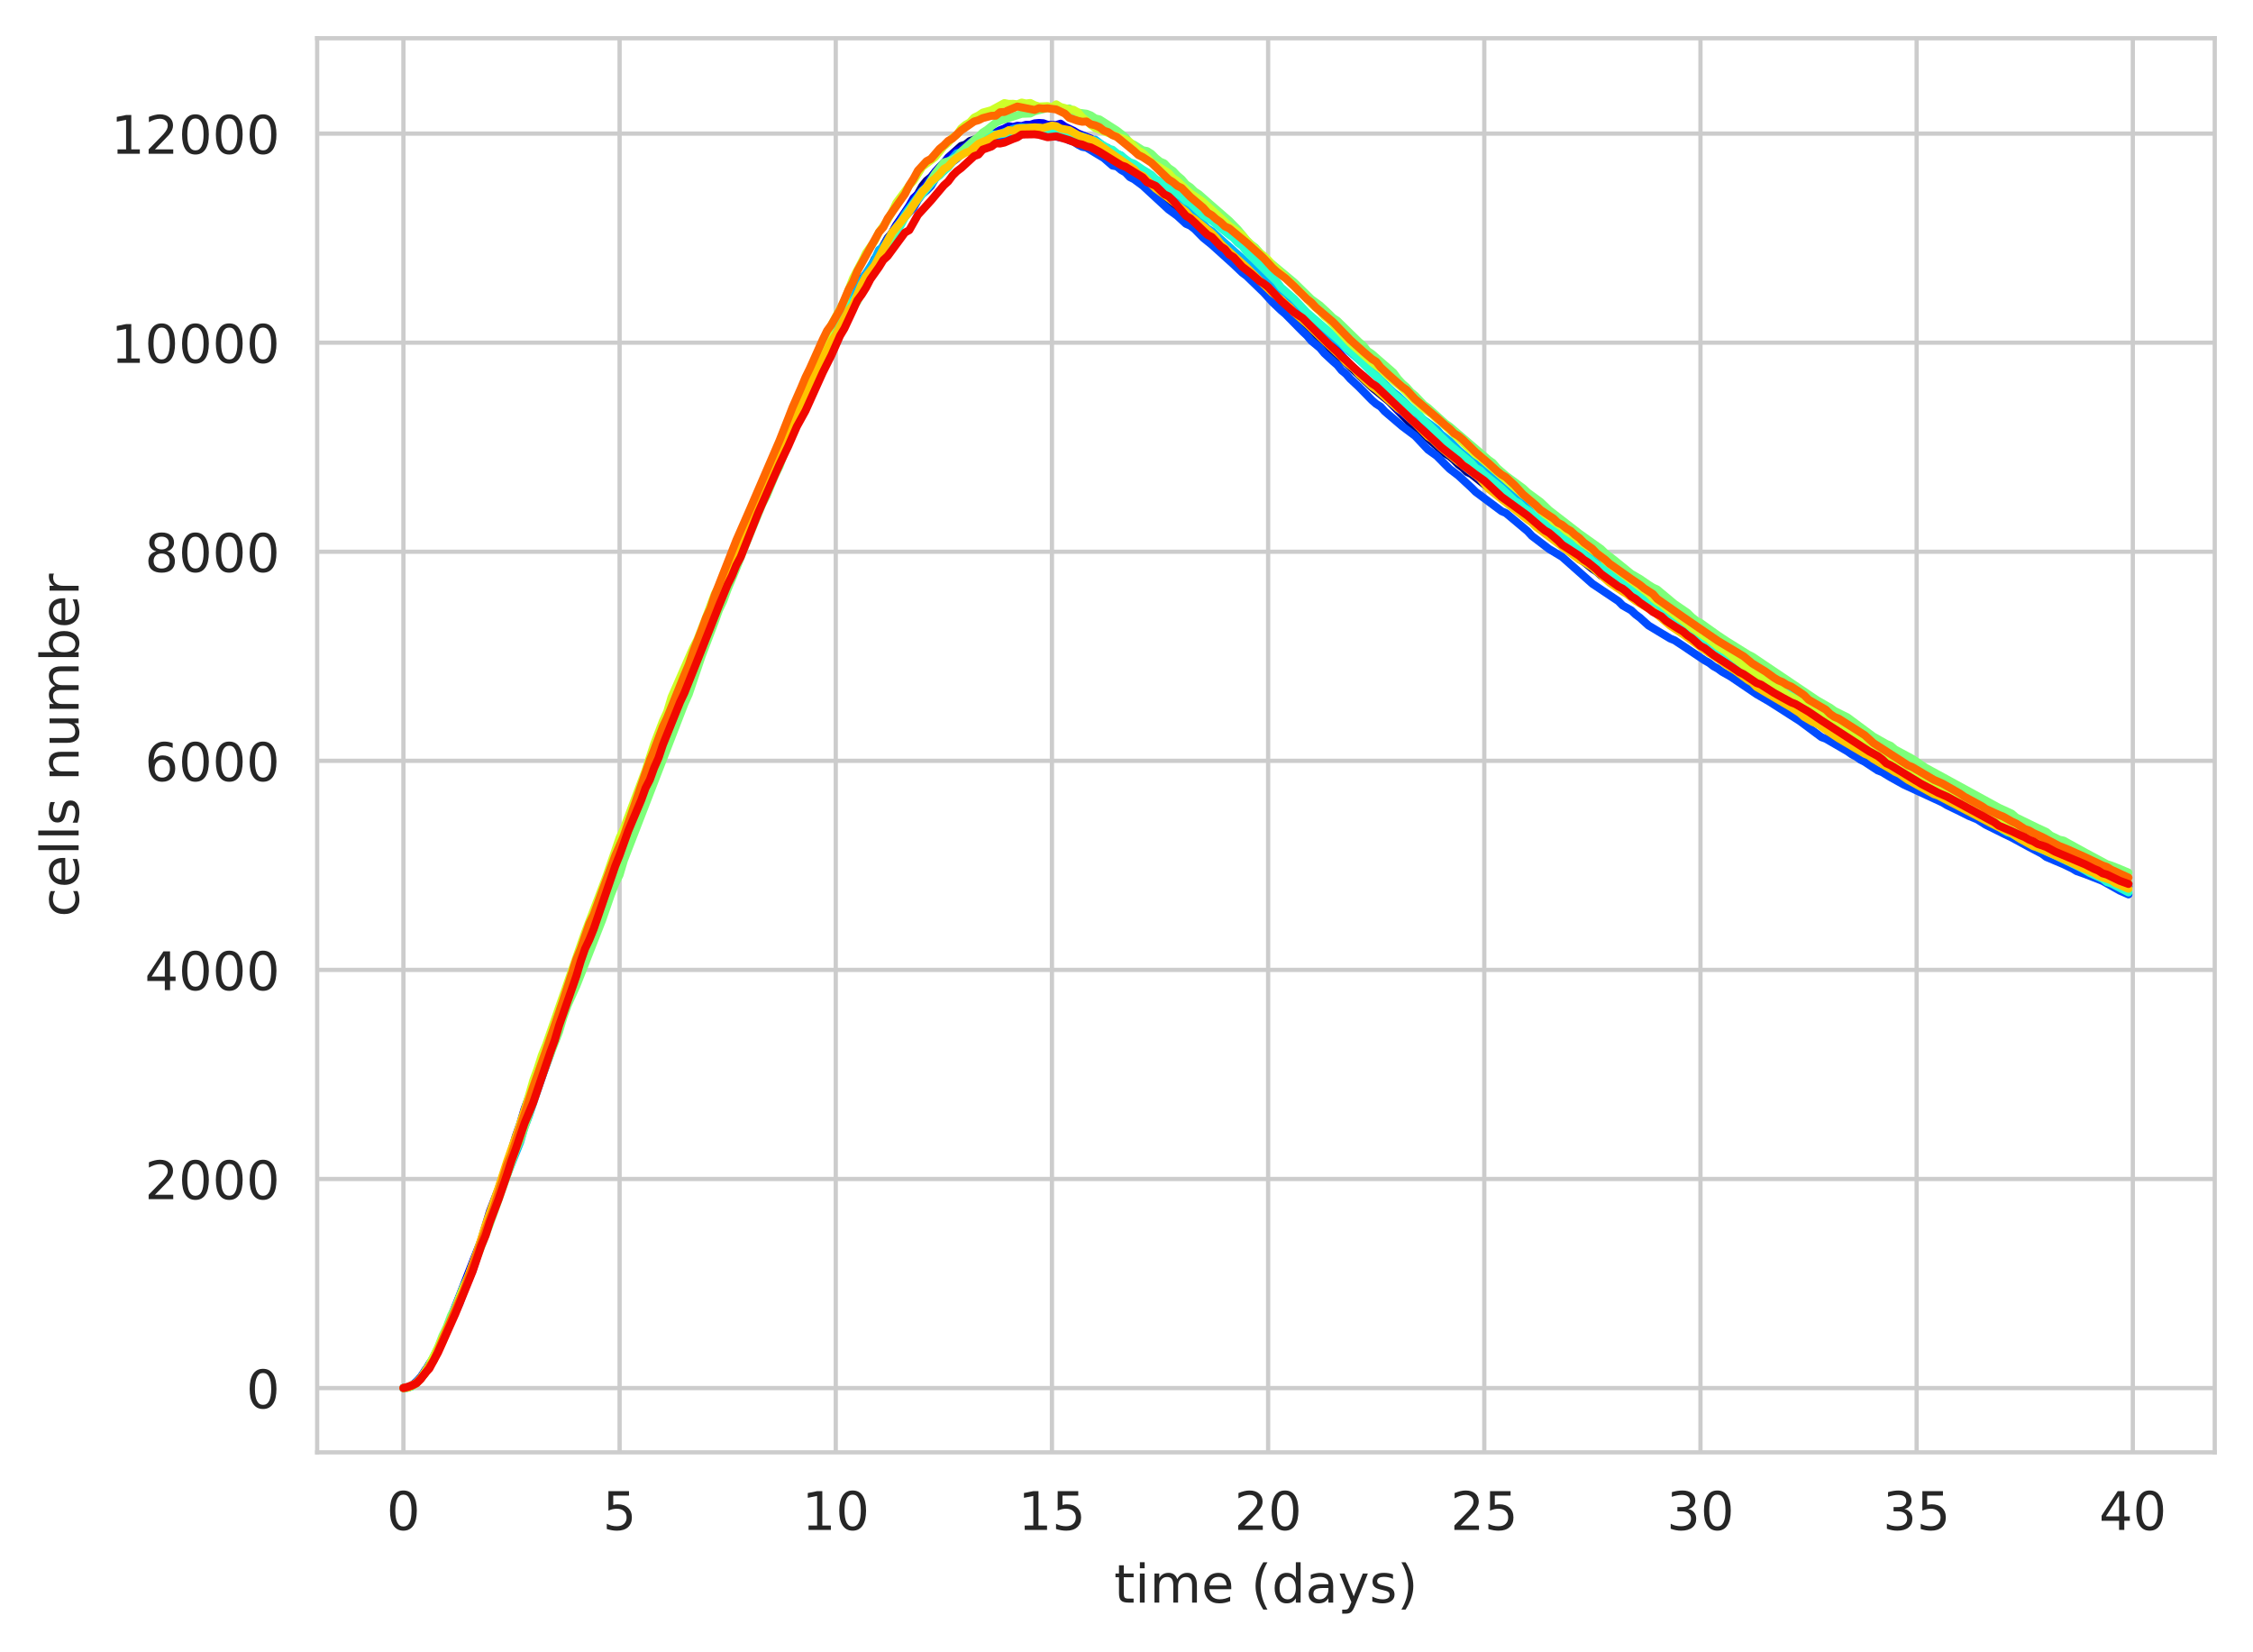 <?xml version="1.0" encoding="utf-8" standalone="no"?>
<!DOCTYPE svg PUBLIC "-//W3C//DTD SVG 1.1//EN"
  "http://www.w3.org/Graphics/SVG/1.1/DTD/svg11.dtd">
<!-- Created with matplotlib (https://matplotlib.org/) -->
<svg height="310.868pt" version="1.1" viewBox="0 0 424.011 310.868" width="424.011pt" xmlns="http://www.w3.org/2000/svg" xmlns:xlink="http://www.w3.org/1999/xlink">
 <defs>
  <style type="text/css">
*{stroke-linecap:butt;stroke-linejoin:round;white-space:pre;}
  </style>
 </defs>
 <g id="figure_1">
  <g id="patch_1">
   <path d="M 0 310.868 
L 424.011 310.868 
L 424.011 0 
L 0 0 
z
" style="fill:#ffffff;"/>
  </g>
  <g id="axes_1">
   <g id="patch_2">
    <path d="M 59.691 273.312 
L 416.811 273.312 
L 416.811 7.2 
L 59.691 7.2 
z
" style="fill:#ffffff;"/>
   </g>
   <g id="matplotlib.axis_1">
    <g id="xtick_1">
     <g id="line2d_1">
      <path clip-path="url(#p308119c155)" d="M 75.923 273.312 
L 75.923 7.2 
" style="fill:none;stroke:#cccccc;stroke-linecap:round;stroke-width:0.8;"/>
     </g>
     <g id="text_1">
      <!-- 0 -->
      <defs>
       <path d="M 31.781 66.406 
Q 24.172 66.406 20.328 58.906 
Q 16.5 51.422 16.5 36.375 
Q 16.5 21.391 20.328 13.891 
Q 24.172 6.391 31.781 6.391 
Q 39.453 6.391 43.281 13.891 
Q 47.125 21.391 47.125 36.375 
Q 47.125 51.422 43.281 58.906 
Q 39.453 66.406 31.781 66.406 
z
M 31.781 74.219 
Q 44.047 74.219 50.516 64.516 
Q 56.984 54.828 56.984 36.375 
Q 56.984 17.969 50.516 8.266 
Q 44.047 -1.422 31.781 -1.422 
Q 19.531 -1.422 13.062 8.266 
Q 6.594 17.969 6.594 36.375 
Q 6.594 54.828 13.062 64.516 
Q 19.531 74.219 31.781 74.219 
z
" id="DejaVuSans-48"/>
      </defs>
      <g style="fill:#262626;" transform="translate(72.742 287.91)scale(0.1 -0.1)">
       <use xlink:href="#DejaVuSans-48"/>
      </g>
     </g>
    </g>
    <g id="xtick_2">
     <g id="line2d_2">
      <path clip-path="url(#p308119c155)" d="M 116.607 273.312 
L 116.607 7.2 
" style="fill:none;stroke:#cccccc;stroke-linecap:round;stroke-width:0.8;"/>
     </g>
     <g id="text_2">
      <!-- 5 -->
      <defs>
       <path d="M 10.797 72.906 
L 49.516 72.906 
L 49.516 64.594 
L 19.828 64.594 
L 19.828 46.734 
Q 21.969 47.469 24.109 47.828 
Q 26.266 48.188 28.422 48.188 
Q 40.625 48.188 47.75 41.5 
Q 54.891 34.812 54.891 23.391 
Q 54.891 11.625 47.562 5.094 
Q 40.234 -1.422 26.906 -1.422 
Q 22.312 -1.422 17.547 -0.641 
Q 12.797 0.141 7.719 1.703 
L 7.719 11.625 
Q 12.109 9.234 16.797 8.062 
Q 21.484 6.891 26.703 6.891 
Q 35.156 6.891 40.078 11.328 
Q 45.016 15.766 45.016 23.391 
Q 45.016 31 40.078 35.438 
Q 35.156 39.891 26.703 39.891 
Q 22.75 39.891 18.812 39.016 
Q 14.891 38.141 10.797 36.281 
z
" id="DejaVuSans-53"/>
      </defs>
      <g style="fill:#262626;" transform="translate(113.426 287.91)scale(0.1 -0.1)">
       <use xlink:href="#DejaVuSans-53"/>
      </g>
     </g>
    </g>
    <g id="xtick_3">
     <g id="line2d_3">
      <path clip-path="url(#p308119c155)" d="M 157.29 273.312 
L 157.29 7.2 
" style="fill:none;stroke:#cccccc;stroke-linecap:round;stroke-width:0.8;"/>
     </g>
     <g id="text_3">
      <!-- 10 -->
      <defs>
       <path d="M 12.406 8.297 
L 28.516 8.297 
L 28.516 63.922 
L 10.984 60.406 
L 10.984 69.391 
L 28.422 72.906 
L 38.281 72.906 
L 38.281 8.297 
L 54.391 8.297 
L 54.391 0 
L 12.406 0 
z
" id="DejaVuSans-49"/>
      </defs>
      <g style="fill:#262626;" transform="translate(150.928 287.91)scale(0.1 -0.1)">
       <use xlink:href="#DejaVuSans-49"/>
       <use x="63.623" xlink:href="#DejaVuSans-48"/>
      </g>
     </g>
    </g>
    <g id="xtick_4">
     <g id="line2d_4">
      <path clip-path="url(#p308119c155)" d="M 197.974 273.312 
L 197.974 7.2 
" style="fill:none;stroke:#cccccc;stroke-linecap:round;stroke-width:0.8;"/>
     </g>
     <g id="text_4">
      <!-- 15 -->
      <g style="fill:#262626;" transform="translate(191.611 287.91)scale(0.1 -0.1)">
       <use xlink:href="#DejaVuSans-49"/>
       <use x="63.623" xlink:href="#DejaVuSans-53"/>
      </g>
     </g>
    </g>
    <g id="xtick_5">
     <g id="line2d_5">
      <path clip-path="url(#p308119c155)" d="M 238.657 273.312 
L 238.657 7.2 
" style="fill:none;stroke:#cccccc;stroke-linecap:round;stroke-width:0.8;"/>
     </g>
     <g id="text_5">
      <!-- 20 -->
      <defs>
       <path d="M 19.188 8.297 
L 53.609 8.297 
L 53.609 0 
L 7.328 0 
L 7.328 8.297 
Q 12.938 14.109 22.625 23.891 
Q 32.328 33.688 34.812 36.531 
Q 39.547 41.844 41.422 45.531 
Q 43.312 49.219 43.312 52.781 
Q 43.312 58.594 39.234 62.25 
Q 35.156 65.922 28.609 65.922 
Q 23.969 65.922 18.812 64.312 
Q 13.672 62.703 7.812 59.422 
L 7.812 69.391 
Q 13.766 71.781 18.938 73 
Q 24.125 74.219 28.422 74.219 
Q 39.75 74.219 46.484 68.547 
Q 53.219 62.891 53.219 53.422 
Q 53.219 48.922 51.531 44.891 
Q 49.859 40.875 45.406 35.406 
Q 44.188 33.984 37.641 27.219 
Q 31.109 20.453 19.188 8.297 
z
" id="DejaVuSans-50"/>
      </defs>
      <g style="fill:#262626;" transform="translate(232.295 287.91)scale(0.1 -0.1)">
       <use xlink:href="#DejaVuSans-50"/>
       <use x="63.623" xlink:href="#DejaVuSans-48"/>
      </g>
     </g>
    </g>
    <g id="xtick_6">
     <g id="line2d_6">
      <path clip-path="url(#p308119c155)" d="M 279.341 273.312 
L 279.341 7.2 
" style="fill:none;stroke:#cccccc;stroke-linecap:round;stroke-width:0.8;"/>
     </g>
     <g id="text_6">
      <!-- 25 -->
      <g style="fill:#262626;" transform="translate(272.978 287.91)scale(0.1 -0.1)">
       <use xlink:href="#DejaVuSans-50"/>
       <use x="63.623" xlink:href="#DejaVuSans-53"/>
      </g>
     </g>
    </g>
    <g id="xtick_7">
     <g id="line2d_7">
      <path clip-path="url(#p308119c155)" d="M 320.025 273.312 
L 320.025 7.2 
" style="fill:none;stroke:#cccccc;stroke-linecap:round;stroke-width:0.8;"/>
     </g>
     <g id="text_7">
      <!-- 30 -->
      <defs>
       <path d="M 40.578 39.312 
Q 47.656 37.797 51.625 33 
Q 55.609 28.219 55.609 21.188 
Q 55.609 10.406 48.188 4.484 
Q 40.766 -1.422 27.094 -1.422 
Q 22.516 -1.422 17.656 -0.516 
Q 12.797 0.391 7.625 2.203 
L 7.625 11.719 
Q 11.719 9.328 16.594 8.109 
Q 21.484 6.891 26.812 6.891 
Q 36.078 6.891 40.938 10.547 
Q 45.797 14.203 45.797 21.188 
Q 45.797 27.641 41.281 31.266 
Q 36.766 34.906 28.719 34.906 
L 20.219 34.906 
L 20.219 43.016 
L 29.109 43.016 
Q 36.375 43.016 40.234 45.922 
Q 44.094 48.828 44.094 54.297 
Q 44.094 59.906 40.109 62.906 
Q 36.141 65.922 28.719 65.922 
Q 24.656 65.922 20.016 65.031 
Q 15.375 64.156 9.812 62.312 
L 9.812 71.094 
Q 15.438 72.656 20.344 73.438 
Q 25.25 74.219 29.594 74.219 
Q 40.828 74.219 47.359 69.109 
Q 53.906 64.016 53.906 55.328 
Q 53.906 49.266 50.438 45.094 
Q 46.969 40.922 40.578 39.312 
z
" id="DejaVuSans-51"/>
      </defs>
      <g style="fill:#262626;" transform="translate(313.662 287.91)scale(0.1 -0.1)">
       <use xlink:href="#DejaVuSans-51"/>
       <use x="63.623" xlink:href="#DejaVuSans-48"/>
      </g>
     </g>
    </g>
    <g id="xtick_8">
     <g id="line2d_8">
      <path clip-path="url(#p308119c155)" d="M 360.708 273.312 
L 360.708 7.2 
" style="fill:none;stroke:#cccccc;stroke-linecap:round;stroke-width:0.8;"/>
     </g>
     <g id="text_8">
      <!-- 35 -->
      <g style="fill:#262626;" transform="translate(354.346 287.91)scale(0.1 -0.1)">
       <use xlink:href="#DejaVuSans-51"/>
       <use x="63.623" xlink:href="#DejaVuSans-53"/>
      </g>
     </g>
    </g>
    <g id="xtick_9">
     <g id="line2d_9">
      <path clip-path="url(#p308119c155)" d="M 401.392 273.312 
L 401.392 7.2 
" style="fill:none;stroke:#cccccc;stroke-linecap:round;stroke-width:0.8;"/>
     </g>
     <g id="text_9">
      <!-- 40 -->
      <defs>
       <path d="M 37.797 64.312 
L 12.891 25.391 
L 37.797 25.391 
z
M 35.203 72.906 
L 47.609 72.906 
L 47.609 25.391 
L 58.016 25.391 
L 58.016 17.188 
L 47.609 17.188 
L 47.609 0 
L 37.797 0 
L 37.797 17.188 
L 4.891 17.188 
L 4.891 26.703 
z
" id="DejaVuSans-52"/>
      </defs>
      <g style="fill:#262626;" transform="translate(395.029 287.91)scale(0.1 -0.1)">
       <use xlink:href="#DejaVuSans-52"/>
       <use x="63.623" xlink:href="#DejaVuSans-48"/>
      </g>
     </g>
    </g>
    <g id="text_10">
     <!-- time (days) -->
     <defs>
      <path d="M 18.312 70.219 
L 18.312 54.688 
L 36.812 54.688 
L 36.812 47.703 
L 18.312 47.703 
L 18.312 18.016 
Q 18.312 11.328 20.141 9.422 
Q 21.969 7.516 27.594 7.516 
L 36.812 7.516 
L 36.812 0 
L 27.594 0 
Q 17.188 0 13.234 3.875 
Q 9.281 7.766 9.281 18.016 
L 9.281 47.703 
L 2.688 47.703 
L 2.688 54.688 
L 9.281 54.688 
L 9.281 70.219 
z
" id="DejaVuSans-116"/>
      <path d="M 9.422 54.688 
L 18.406 54.688 
L 18.406 0 
L 9.422 0 
z
M 9.422 75.984 
L 18.406 75.984 
L 18.406 64.594 
L 9.422 64.594 
z
" id="DejaVuSans-105"/>
      <path d="M 52 44.188 
Q 55.375 50.25 60.062 53.125 
Q 64.75 56 71.094 56 
Q 79.641 56 84.281 50.016 
Q 88.922 44.047 88.922 33.016 
L 88.922 0 
L 79.891 0 
L 79.891 32.719 
Q 79.891 40.578 77.094 44.375 
Q 74.312 48.188 68.609 48.188 
Q 61.625 48.188 57.562 43.547 
Q 53.516 38.922 53.516 30.906 
L 53.516 0 
L 44.484 0 
L 44.484 32.719 
Q 44.484 40.625 41.703 44.406 
Q 38.922 48.188 33.109 48.188 
Q 26.219 48.188 22.156 43.531 
Q 18.109 38.875 18.109 30.906 
L 18.109 0 
L 9.078 0 
L 9.078 54.688 
L 18.109 54.688 
L 18.109 46.188 
Q 21.188 51.219 25.484 53.609 
Q 29.781 56 35.688 56 
Q 41.656 56 45.828 52.969 
Q 50 49.953 52 44.188 
z
" id="DejaVuSans-109"/>
      <path d="M 56.203 29.594 
L 56.203 25.203 
L 14.891 25.203 
Q 15.484 15.922 20.484 11.062 
Q 25.484 6.203 34.422 6.203 
Q 39.594 6.203 44.453 7.469 
Q 49.312 8.734 54.109 11.281 
L 54.109 2.781 
Q 49.266 0.734 44.188 -0.344 
Q 39.109 -1.422 33.891 -1.422 
Q 20.797 -1.422 13.156 6.188 
Q 5.516 13.812 5.516 26.812 
Q 5.516 40.234 12.766 48.109 
Q 20.016 56 32.328 56 
Q 43.359 56 49.781 48.891 
Q 56.203 41.797 56.203 29.594 
z
M 47.219 32.234 
Q 47.125 39.594 43.094 43.984 
Q 39.062 48.391 32.422 48.391 
Q 24.906 48.391 20.391 44.141 
Q 15.875 39.891 15.188 32.172 
z
" id="DejaVuSans-101"/>
      <path id="DejaVuSans-32"/>
      <path d="M 31 75.875 
Q 24.469 64.656 21.281 53.656 
Q 18.109 42.672 18.109 31.391 
Q 18.109 20.125 21.312 9.062 
Q 24.516 -2 31 -13.188 
L 23.188 -13.188 
Q 15.875 -1.703 12.234 9.375 
Q 8.594 20.453 8.594 31.391 
Q 8.594 42.281 12.203 53.312 
Q 15.828 64.359 23.188 75.875 
z
" id="DejaVuSans-40"/>
      <path d="M 45.406 46.391 
L 45.406 75.984 
L 54.391 75.984 
L 54.391 0 
L 45.406 0 
L 45.406 8.203 
Q 42.578 3.328 38.25 0.953 
Q 33.938 -1.422 27.875 -1.422 
Q 17.969 -1.422 11.734 6.484 
Q 5.516 14.406 5.516 27.297 
Q 5.516 40.188 11.734 48.094 
Q 17.969 56 27.875 56 
Q 33.938 56 38.25 53.625 
Q 42.578 51.266 45.406 46.391 
z
M 14.797 27.297 
Q 14.797 17.391 18.875 11.75 
Q 22.953 6.109 30.078 6.109 
Q 37.203 6.109 41.297 11.75 
Q 45.406 17.391 45.406 27.297 
Q 45.406 37.203 41.297 42.844 
Q 37.203 48.484 30.078 48.484 
Q 22.953 48.484 18.875 42.844 
Q 14.797 37.203 14.797 27.297 
z
" id="DejaVuSans-100"/>
      <path d="M 34.281 27.484 
Q 23.391 27.484 19.188 25 
Q 14.984 22.516 14.984 16.5 
Q 14.984 11.719 18.141 8.906 
Q 21.297 6.109 26.703 6.109 
Q 34.188 6.109 38.703 11.406 
Q 43.219 16.703 43.219 25.484 
L 43.219 27.484 
z
M 52.203 31.203 
L 52.203 0 
L 43.219 0 
L 43.219 8.297 
Q 40.141 3.328 35.547 0.953 
Q 30.953 -1.422 24.312 -1.422 
Q 15.922 -1.422 10.953 3.297 
Q 6 8.016 6 15.922 
Q 6 25.141 12.172 29.828 
Q 18.359 34.516 30.609 34.516 
L 43.219 34.516 
L 43.219 35.406 
Q 43.219 41.609 39.141 45 
Q 35.062 48.391 27.688 48.391 
Q 23 48.391 18.547 47.266 
Q 14.109 46.141 10.016 43.891 
L 10.016 52.203 
Q 14.938 54.109 19.578 55.047 
Q 24.219 56 28.609 56 
Q 40.484 56 46.344 49.844 
Q 52.203 43.703 52.203 31.203 
z
" id="DejaVuSans-97"/>
      <path d="M 32.172 -5.078 
Q 28.375 -14.844 24.75 -17.812 
Q 21.141 -20.797 15.094 -20.797 
L 7.906 -20.797 
L 7.906 -13.281 
L 13.188 -13.281 
Q 16.891 -13.281 18.938 -11.516 
Q 21 -9.766 23.484 -3.219 
L 25.094 0.875 
L 2.984 54.688 
L 12.5 54.688 
L 29.594 11.922 
L 46.688 54.688 
L 56.203 54.688 
z
" id="DejaVuSans-121"/>
      <path d="M 44.281 53.078 
L 44.281 44.578 
Q 40.484 46.531 36.375 47.5 
Q 32.281 48.484 27.875 48.484 
Q 21.188 48.484 17.844 46.438 
Q 14.5 44.391 14.5 40.281 
Q 14.5 37.156 16.891 35.375 
Q 19.281 33.594 26.516 31.984 
L 29.594 31.297 
Q 39.156 29.25 43.188 25.516 
Q 47.219 21.781 47.219 15.094 
Q 47.219 7.469 41.188 3.016 
Q 35.156 -1.422 24.609 -1.422 
Q 20.219 -1.422 15.453 -0.562 
Q 10.688 0.297 5.422 2 
L 5.422 11.281 
Q 10.406 8.688 15.234 7.391 
Q 20.062 6.109 24.812 6.109 
Q 31.156 6.109 34.562 8.281 
Q 37.984 10.453 37.984 14.406 
Q 37.984 18.062 35.516 20.016 
Q 33.062 21.969 24.703 23.781 
L 21.578 24.516 
Q 13.234 26.266 9.516 29.906 
Q 5.812 33.547 5.812 39.891 
Q 5.812 47.609 11.281 51.797 
Q 16.75 56 26.812 56 
Q 31.781 56 36.172 55.266 
Q 40.578 54.547 44.281 53.078 
z
" id="DejaVuSans-115"/>
      <path d="M 8.016 75.875 
L 15.828 75.875 
Q 23.141 64.359 26.781 53.312 
Q 30.422 42.281 30.422 31.391 
Q 30.422 20.453 26.781 9.375 
Q 23.141 -1.703 15.828 -13.188 
L 8.016 -13.188 
Q 14.5 -2 17.703 9.062 
Q 20.906 20.125 20.906 31.391 
Q 20.906 42.672 17.703 53.656 
Q 14.5 64.656 8.016 75.875 
z
" id="DejaVuSans-41"/>
     </defs>
     <g style="fill:#262626;" transform="translate(209.662 301.589)scale(0.1 -0.1)">
      <use xlink:href="#DejaVuSans-116"/>
      <use x="39.209" xlink:href="#DejaVuSans-105"/>
      <use x="66.992" xlink:href="#DejaVuSans-109"/>
      <use x="164.404" xlink:href="#DejaVuSans-101"/>
      <use x="225.928" xlink:href="#DejaVuSans-32"/>
      <use x="257.715" xlink:href="#DejaVuSans-40"/>
      <use x="296.729" xlink:href="#DejaVuSans-100"/>
      <use x="360.205" xlink:href="#DejaVuSans-97"/>
      <use x="421.484" xlink:href="#DejaVuSans-121"/>
      <use x="480.664" xlink:href="#DejaVuSans-115"/>
      <use x="532.764" xlink:href="#DejaVuSans-41"/>
     </g>
    </g>
   </g>
   <g id="matplotlib.axis_2">
    <g id="ytick_1">
     <g id="line2d_10">
      <path clip-path="url(#p308119c155)" d="M 59.691 261.216 
L 416.811 261.216 
" style="fill:none;stroke:#cccccc;stroke-linecap:round;stroke-width:0.8;"/>
     </g>
     <g id="text_11">
      <!-- 0 -->
      <g style="fill:#262626;" transform="translate(46.328 265.015)scale(0.1 -0.1)">
       <use xlink:href="#DejaVuSans-48"/>
      </g>
     </g>
    </g>
    <g id="ytick_2">
     <g id="line2d_11">
      <path clip-path="url(#p308119c155)" d="M 59.691 221.87 
L 416.811 221.87 
" style="fill:none;stroke:#cccccc;stroke-linecap:round;stroke-width:0.8;"/>
     </g>
     <g id="text_12">
      <!-- 2000 -->
      <g style="fill:#262626;" transform="translate(27.241 225.669)scale(0.1 -0.1)">
       <use xlink:href="#DejaVuSans-50"/>
       <use x="63.623" xlink:href="#DejaVuSans-48"/>
       <use x="127.246" xlink:href="#DejaVuSans-48"/>
       <use x="190.869" xlink:href="#DejaVuSans-48"/>
      </g>
     </g>
    </g>
    <g id="ytick_3">
     <g id="line2d_12">
      <path clip-path="url(#p308119c155)" d="M 59.691 182.524 
L 416.811 182.524 
" style="fill:none;stroke:#cccccc;stroke-linecap:round;stroke-width:0.8;"/>
     </g>
     <g id="text_13">
      <!-- 4000 -->
      <g style="fill:#262626;" transform="translate(27.241 186.323)scale(0.1 -0.1)">
       <use xlink:href="#DejaVuSans-52"/>
       <use x="63.623" xlink:href="#DejaVuSans-48"/>
       <use x="127.246" xlink:href="#DejaVuSans-48"/>
       <use x="190.869" xlink:href="#DejaVuSans-48"/>
      </g>
     </g>
    </g>
    <g id="ytick_4">
     <g id="line2d_13">
      <path clip-path="url(#p308119c155)" d="M 59.691 143.177 
L 416.811 143.177 
" style="fill:none;stroke:#cccccc;stroke-linecap:round;stroke-width:0.8;"/>
     </g>
     <g id="text_14">
      <!-- 6000 -->
      <defs>
       <path d="M 33.016 40.375 
Q 26.375 40.375 22.484 35.828 
Q 18.609 31.297 18.609 23.391 
Q 18.609 15.531 22.484 10.953 
Q 26.375 6.391 33.016 6.391 
Q 39.656 6.391 43.531 10.953 
Q 47.406 15.531 47.406 23.391 
Q 47.406 31.297 43.531 35.828 
Q 39.656 40.375 33.016 40.375 
z
M 52.594 71.297 
L 52.594 62.312 
Q 48.875 64.062 45.094 64.984 
Q 41.312 65.922 37.594 65.922 
Q 27.828 65.922 22.672 59.328 
Q 17.531 52.734 16.797 39.406 
Q 19.672 43.656 24.016 45.922 
Q 28.375 48.188 33.594 48.188 
Q 44.578 48.188 50.953 41.516 
Q 57.328 34.859 57.328 23.391 
Q 57.328 12.156 50.688 5.359 
Q 44.047 -1.422 33.016 -1.422 
Q 20.359 -1.422 13.672 8.266 
Q 6.984 17.969 6.984 36.375 
Q 6.984 53.656 15.188 63.938 
Q 23.391 74.219 37.203 74.219 
Q 40.922 74.219 44.703 73.484 
Q 48.484 72.75 52.594 71.297 
z
" id="DejaVuSans-54"/>
      </defs>
      <g style="fill:#262626;" transform="translate(27.241 146.977)scale(0.1 -0.1)">
       <use xlink:href="#DejaVuSans-54"/>
       <use x="63.623" xlink:href="#DejaVuSans-48"/>
       <use x="127.246" xlink:href="#DejaVuSans-48"/>
       <use x="190.869" xlink:href="#DejaVuSans-48"/>
      </g>
     </g>
    </g>
    <g id="ytick_5">
     <g id="line2d_14">
      <path clip-path="url(#p308119c155)" d="M 59.691 103.831 
L 416.811 103.831 
" style="fill:none;stroke:#cccccc;stroke-linecap:round;stroke-width:0.8;"/>
     </g>
     <g id="text_15">
      <!-- 8000 -->
      <defs>
       <path d="M 31.781 34.625 
Q 24.75 34.625 20.719 30.859 
Q 16.703 27.094 16.703 20.516 
Q 16.703 13.922 20.719 10.156 
Q 24.75 6.391 31.781 6.391 
Q 38.812 6.391 42.859 10.172 
Q 46.922 13.969 46.922 20.516 
Q 46.922 27.094 42.891 30.859 
Q 38.875 34.625 31.781 34.625 
z
M 21.922 38.812 
Q 15.578 40.375 12.031 44.719 
Q 8.5 49.078 8.5 55.328 
Q 8.5 64.062 14.719 69.141 
Q 20.953 74.219 31.781 74.219 
Q 42.672 74.219 48.875 69.141 
Q 55.078 64.062 55.078 55.328 
Q 55.078 49.078 51.531 44.719 
Q 48 40.375 41.703 38.812 
Q 48.828 37.156 52.797 32.312 
Q 56.781 27.484 56.781 20.516 
Q 56.781 9.906 50.312 4.234 
Q 43.844 -1.422 31.781 -1.422 
Q 19.734 -1.422 13.25 4.234 
Q 6.781 9.906 6.781 20.516 
Q 6.781 27.484 10.781 32.312 
Q 14.797 37.156 21.922 38.812 
z
M 18.312 54.391 
Q 18.312 48.734 21.844 45.562 
Q 25.391 42.391 31.781 42.391 
Q 38.141 42.391 41.719 45.562 
Q 45.312 48.734 45.312 54.391 
Q 45.312 60.062 41.719 63.234 
Q 38.141 66.406 31.781 66.406 
Q 25.391 66.406 21.844 63.234 
Q 18.312 60.062 18.312 54.391 
z
" id="DejaVuSans-56"/>
      </defs>
      <g style="fill:#262626;" transform="translate(27.241 107.63)scale(0.1 -0.1)">
       <use xlink:href="#DejaVuSans-56"/>
       <use x="63.623" xlink:href="#DejaVuSans-48"/>
       <use x="127.246" xlink:href="#DejaVuSans-48"/>
       <use x="190.869" xlink:href="#DejaVuSans-48"/>
      </g>
     </g>
    </g>
    <g id="ytick_6">
     <g id="line2d_15">
      <path clip-path="url(#p308119c155)" d="M 59.691 64.485 
L 416.811 64.485 
" style="fill:none;stroke:#cccccc;stroke-linecap:round;stroke-width:0.8;"/>
     </g>
     <g id="text_16">
      <!-- 10000 -->
      <g style="fill:#262626;" transform="translate(20.878 68.284)scale(0.1 -0.1)">
       <use xlink:href="#DejaVuSans-49"/>
       <use x="63.623" xlink:href="#DejaVuSans-48"/>
       <use x="127.246" xlink:href="#DejaVuSans-48"/>
       <use x="190.869" xlink:href="#DejaVuSans-48"/>
       <use x="254.492" xlink:href="#DejaVuSans-48"/>
      </g>
     </g>
    </g>
    <g id="ytick_7">
     <g id="line2d_16">
      <path clip-path="url(#p308119c155)" d="M 59.691 25.139 
L 416.811 25.139 
" style="fill:none;stroke:#cccccc;stroke-linecap:round;stroke-width:0.8;"/>
     </g>
     <g id="text_17">
      <!-- 12000 -->
      <g style="fill:#262626;" transform="translate(20.878 28.938)scale(0.1 -0.1)">
       <use xlink:href="#DejaVuSans-49"/>
       <use x="63.623" xlink:href="#DejaVuSans-50"/>
       <use x="127.246" xlink:href="#DejaVuSans-48"/>
       <use x="190.869" xlink:href="#DejaVuSans-48"/>
       <use x="254.492" xlink:href="#DejaVuSans-48"/>
      </g>
     </g>
    </g>
    <g id="text_18">
     <!-- cells number -->
     <defs>
      <path d="M 48.781 52.594 
L 48.781 44.188 
Q 44.969 46.297 41.141 47.344 
Q 37.312 48.391 33.406 48.391 
Q 24.656 48.391 19.812 42.844 
Q 14.984 37.312 14.984 27.297 
Q 14.984 17.281 19.812 11.734 
Q 24.656 6.203 33.406 6.203 
Q 37.312 6.203 41.141 7.25 
Q 44.969 8.297 48.781 10.406 
L 48.781 2.094 
Q 45.016 0.344 40.984 -0.531 
Q 36.969 -1.422 32.422 -1.422 
Q 20.062 -1.422 12.781 6.344 
Q 5.516 14.109 5.516 27.297 
Q 5.516 40.672 12.859 48.328 
Q 20.219 56 33.016 56 
Q 37.156 56 41.109 55.141 
Q 45.062 54.297 48.781 52.594 
z
" id="DejaVuSans-99"/>
      <path d="M 9.422 75.984 
L 18.406 75.984 
L 18.406 0 
L 9.422 0 
z
" id="DejaVuSans-108"/>
      <path d="M 54.891 33.016 
L 54.891 0 
L 45.906 0 
L 45.906 32.719 
Q 45.906 40.484 42.875 44.328 
Q 39.844 48.188 33.797 48.188 
Q 26.516 48.188 22.312 43.547 
Q 18.109 38.922 18.109 30.906 
L 18.109 0 
L 9.078 0 
L 9.078 54.688 
L 18.109 54.688 
L 18.109 46.188 
Q 21.344 51.125 25.703 53.562 
Q 30.078 56 35.797 56 
Q 45.219 56 50.047 50.172 
Q 54.891 44.344 54.891 33.016 
z
" id="DejaVuSans-110"/>
      <path d="M 8.5 21.578 
L 8.5 54.688 
L 17.484 54.688 
L 17.484 21.922 
Q 17.484 14.156 20.5 10.266 
Q 23.531 6.391 29.594 6.391 
Q 36.859 6.391 41.078 11.031 
Q 45.312 15.672 45.312 23.688 
L 45.312 54.688 
L 54.297 54.688 
L 54.297 0 
L 45.312 0 
L 45.312 8.406 
Q 42.047 3.422 37.719 1 
Q 33.406 -1.422 27.688 -1.422 
Q 18.266 -1.422 13.375 4.438 
Q 8.5 10.297 8.5 21.578 
z
M 31.109 56 
z
" id="DejaVuSans-117"/>
      <path d="M 48.688 27.297 
Q 48.688 37.203 44.609 42.844 
Q 40.531 48.484 33.406 48.484 
Q 26.266 48.484 22.188 42.844 
Q 18.109 37.203 18.109 27.297 
Q 18.109 17.391 22.188 11.75 
Q 26.266 6.109 33.406 6.109 
Q 40.531 6.109 44.609 11.75 
Q 48.688 17.391 48.688 27.297 
z
M 18.109 46.391 
Q 20.953 51.266 25.266 53.625 
Q 29.594 56 35.594 56 
Q 45.562 56 51.781 48.094 
Q 58.016 40.188 58.016 27.297 
Q 58.016 14.406 51.781 6.484 
Q 45.562 -1.422 35.594 -1.422 
Q 29.594 -1.422 25.266 0.953 
Q 20.953 3.328 18.109 8.203 
L 18.109 0 
L 9.078 0 
L 9.078 75.984 
L 18.109 75.984 
z
" id="DejaVuSans-98"/>
      <path d="M 41.109 46.297 
Q 39.594 47.172 37.812 47.578 
Q 36.031 48 33.891 48 
Q 26.266 48 22.188 43.047 
Q 18.109 38.094 18.109 28.812 
L 18.109 0 
L 9.078 0 
L 9.078 54.688 
L 18.109 54.688 
L 18.109 46.188 
Q 20.953 51.172 25.484 53.578 
Q 30.031 56 36.531 56 
Q 37.453 56 38.578 55.875 
Q 39.703 55.766 41.062 55.516 
z
" id="DejaVuSans-114"/>
     </defs>
     <g style="fill:#262626;" transform="translate(14.798 172.568)rotate(-90)scale(0.1 -0.1)">
      <use xlink:href="#DejaVuSans-99"/>
      <use x="54.98" xlink:href="#DejaVuSans-101"/>
      <use x="116.504" xlink:href="#DejaVuSans-108"/>
      <use x="144.287" xlink:href="#DejaVuSans-108"/>
      <use x="172.07" xlink:href="#DejaVuSans-115"/>
      <use x="224.17" xlink:href="#DejaVuSans-32"/>
      <use x="255.957" xlink:href="#DejaVuSans-110"/>
      <use x="319.336" xlink:href="#DejaVuSans-117"/>
      <use x="382.715" xlink:href="#DejaVuSans-109"/>
      <use x="480.127" xlink:href="#DejaVuSans-98"/>
      <use x="543.604" xlink:href="#DejaVuSans-101"/>
      <use x="605.127" xlink:href="#DejaVuSans-114"/>
     </g>
    </g>
   </g>
   <g id="line2d_17">
    <path clip-path="url(#p308119c155)" d="M 75.923 261.196 
L 76.737 261.118 
L 77.551 260.764 
L 78.364 260.213 
L 79.992 258.108 
L 80.805 256.672 
L 81.619 255.471 
L 84.06 250.396 
L 92.197 229.405 
L 93.01 226.808 
L 95.451 220.021 
L 96.265 217.483 
L 97.079 215.319 
L 98.706 210.302 
L 100.333 206.19 
L 101.147 203.338 
L 106.843 187.324 
L 107.657 184.786 
L 109.284 180.32 
L 110.098 178.097 
L 111.725 173.061 
L 112.539 171.153 
L 114.166 165.92 
L 114.98 163.992 
L 115.793 161.159 
L 116.607 159.329 
L 119.048 152.345 
L 121.489 146.719 
L 122.303 144.437 
L 123.116 142.705 
L 124.744 138.594 
L 126.371 134.482 
L 128.812 127.282 
L 130.439 123.15 
L 131.253 121.616 
L 134.508 113.274 
L 136.949 107.825 
L 138.576 103.694 
L 140.203 99.838 
L 142.644 94.624 
L 143.458 92.46 
L 144.272 90.788 
L 145.899 86.598 
L 149.967 77.41 
L 150.781 75.502 
L 151.595 73.909 
L 154.036 67.731 
L 156.477 62.596 
L 157.29 61.239 
L 158.918 58.032 
L 159.731 56.734 
L 161.359 53.842 
L 162.172 52.662 
L 162.986 51.678 
L 163.8 50.478 
L 164.613 48.727 
L 165.427 47.665 
L 167.054 44.792 
L 167.868 43.848 
L 168.682 42.373 
L 171.123 39.008 
L 171.936 37.592 
L 172.75 36.471 
L 173.564 35.015 
L 174.377 34.011 
L 175.191 33.343 
L 176.818 31.474 
L 177.632 30.785 
L 178.446 29.644 
L 180.887 27.46 
L 181.701 27.205 
L 182.514 26.536 
L 184.142 26.005 
L 185.769 25.198 
L 187.396 25.041 
L 189.024 24.352 
L 189.837 24.332 
L 190.651 24.509 
L 193.092 24.096 
L 193.906 24.273 
L 195.533 24.313 
L 196.347 24.509 
L 197.16 24.824 
L 199.601 25.1 
L 200.415 25.237 
L 201.229 25.611 
L 202.042 25.768 
L 204.483 26.673 
L 209.365 29.742 
L 210.179 30.352 
L 210.993 30.706 
L 213.434 32.752 
L 215.061 33.638 
L 217.502 35.546 
L 218.316 36.333 
L 219.943 37.533 
L 220.757 38.536 
L 223.198 40.366 
L 224.011 41.172 
L 225.639 42.55 
L 227.266 43.966 
L 229.707 45.796 
L 231.334 47.488 
L 232.148 48.176 
L 232.962 49.022 
L 233.775 49.514 
L 234.589 50.596 
L 236.216 52.268 
L 237.03 53.291 
L 237.844 53.842 
L 239.471 55.691 
L 240.285 56.616 
L 241.098 57.186 
L 243.539 59.508 
L 244.353 60.255 
L 245.167 61.16 
L 250.049 65.429 
L 252.49 67.495 
L 258.186 72.885 
L 261.44 75.561 
L 265.509 79.751 
L 267.136 81.089 
L 272.018 85.378 
L 272.832 85.87 
L 273.645 86.558 
L 274.459 87.404 
L 275.273 88.014 
L 276.086 88.821 
L 276.9 89.214 
L 279.341 91.162 
L 283.409 94.132 
L 287.478 97.477 
L 289.105 98.598 
L 289.919 99.424 
L 296.428 104.382 
L 297.242 105.208 
L 298.055 105.72 
L 299.683 107.038 
L 300.496 107.569 
L 301.31 108.297 
L 302.937 109.241 
L 303.751 109.91 
L 307.006 111.819 
L 307.819 112.409 
L 309.447 113.333 
L 311.074 114.651 
L 313.515 116.363 
L 319.211 120.298 
L 321.652 121.635 
L 322.466 122.363 
L 325.72 124.626 
L 326.534 124.96 
L 328.161 126.082 
L 330.602 128.049 
L 332.23 128.954 
L 333.043 129.662 
L 335.484 131.157 
L 336.298 131.767 
L 337.925 132.692 
L 338.739 133.361 
L 339.553 133.695 
L 341.18 134.836 
L 343.621 136.075 
L 344.435 136.685 
L 347.689 138.535 
L 349.317 139.656 
L 350.13 140.108 
L 352.571 142.135 
L 355.012 143.138 
L 357.453 144.141 
L 358.267 144.81 
L 359.081 145.302 
L 359.894 145.656 
L 361.522 146.719 
L 362.335 147.328 
L 363.963 148.076 
L 364.776 148.745 
L 365.59 149.02 
L 367.217 149.984 
L 368.031 150.319 
L 371.286 152.345 
L 372.913 153.112 
L 373.727 153.644 
L 379.422 156.358 
L 380.236 156.791 
L 381.05 157.362 
L 385.932 159.88 
L 386.745 160.431 
L 388.373 161.1 
L 389.187 161.532 
L 390 161.69 
L 393.255 163.224 
L 394.882 164.07 
L 396.51 164.759 
L 398.951 166.116 
L 400.578 166.825 
L 400.578 166.825 
" style="fill:none;stroke:#000080;stroke-linecap:round;stroke-width:1.5;"/>
   </g>
   <g id="line2d_18">
    <path clip-path="url(#p308119c155)" d="M 75.923 261.196 
L 76.737 261.039 
L 77.551 260.685 
L 78.364 260.154 
L 79.178 259.209 
L 79.992 257.911 
L 80.805 256.868 
L 82.433 254.035 
L 86.501 243.825 
L 90.569 233.379 
L 92.197 227.949 
L 93.824 223.739 
L 95.451 218.978 
L 96.265 216.578 
L 97.079 213.804 
L 97.892 211.502 
L 98.706 208.728 
L 99.52 206.505 
L 100.333 204.695 
L 101.147 202.59 
L 101.961 200.072 
L 102.774 198.105 
L 104.402 193.501 
L 106.029 189.035 
L 106.843 186.439 
L 108.47 181.894 
L 110.911 175.264 
L 112.539 171.31 
L 114.166 166.293 
L 115.793 162.162 
L 116.607 160.293 
L 119.862 151.539 
L 121.489 147.643 
L 122.303 145.046 
L 123.116 142.961 
L 124.744 138.279 
L 125.557 136.528 
L 129.626 126.2 
L 130.439 124.744 
L 131.253 122.737 
L 133.694 115.832 
L 134.508 113.865 
L 135.321 112.271 
L 136.135 109.812 
L 136.949 107.786 
L 138.576 104.54 
L 140.203 100.625 
L 144.272 91.634 
L 145.085 89.155 
L 147.526 83.194 
L 149.154 79.85 
L 149.967 77.784 
L 150.781 76.132 
L 153.222 70.564 
L 154.849 67.2 
L 155.663 66.079 
L 158.918 58.996 
L 160.545 55.632 
L 161.359 53.862 
L 162.172 52.504 
L 163.8 50.576 
L 165.427 48.137 
L 168.682 42.373 
L 171.123 38.713 
L 171.936 37.277 
L 173.564 35.821 
L 175.191 33.5 
L 176.005 32.32 
L 178.446 29.723 
L 180.073 28.424 
L 181.701 27.598 
L 182.514 26.89 
L 185.769 25.198 
L 186.583 25.336 
L 188.21 24.49 
L 189.024 24.195 
L 189.837 23.742 
L 190.651 23.9 
L 191.465 23.663 
L 192.278 23.722 
L 193.092 23.486 
L 193.906 23.486 
L 194.719 23.211 
L 195.533 23.132 
L 196.347 23.191 
L 197.16 23.486 
L 198.788 23.526 
L 199.601 23.27 
L 200.415 23.84 
L 202.042 24.608 
L 202.856 25.1 
L 205.297 26.083 
L 206.111 26.634 
L 206.924 27.559 
L 209.365 29.152 
L 211.806 30.628 
L 212.62 31.454 
L 213.434 31.847 
L 215.875 33.657 
L 217.502 35.271 
L 219.129 36.274 
L 219.943 37.179 
L 220.757 37.749 
L 221.57 38.458 
L 222.384 38.989 
L 224.825 41.172 
L 225.639 41.763 
L 228.08 44.222 
L 228.893 45.127 
L 231.334 47.212 
L 232.148 48.097 
L 233.775 49.494 
L 235.403 51.147 
L 237.03 52.406 
L 237.844 53.389 
L 239.471 54.59 
L 240.285 55.18 
L 241.912 56.793 
L 242.726 57.442 
L 244.353 59.213 
L 246.794 61.239 
L 250.863 65.154 
L 254.117 68.675 
L 254.931 69.344 
L 255.745 70.171 
L 256.558 70.761 
L 258.186 72.335 
L 258.999 72.984 
L 263.068 77.096 
L 263.881 77.646 
L 265.509 78.925 
L 267.136 80.184 
L 267.95 80.971 
L 268.763 81.483 
L 269.577 82.171 
L 272.832 85.457 
L 276.9 88.88 
L 277.714 89.372 
L 278.527 90.178 
L 280.155 91.201 
L 281.782 92.46 
L 282.596 92.952 
L 283.409 93.66 
L 284.223 94.565 
L 285.037 95.077 
L 285.85 95.824 
L 286.664 96.355 
L 287.478 97.241 
L 289.919 99.031 
L 293.987 102.356 
L 294.801 102.671 
L 297.242 105.071 
L 299.683 106.467 
L 300.496 107.097 
L 301.31 107.549 
L 306.192 111.13 
L 307.006 111.937 
L 311.888 115.222 
L 312.701 115.97 
L 313.515 116.422 
L 322.466 122.835 
L 329.789 127.301 
L 330.602 127.97 
L 332.23 128.954 
L 334.671 130.37 
L 337.112 131.728 
L 340.366 133.813 
L 341.18 134.521 
L 341.994 134.993 
L 342.807 135.623 
L 344.435 136.567 
L 347.689 138.574 
L 348.503 138.948 
L 350.13 140.03 
L 357.453 144.318 
L 359.081 145.401 
L 359.894 145.755 
L 362.335 147.269 
L 363.149 147.584 
L 368.031 150.319 
L 369.658 151.263 
L 376.168 154.647 
L 380.236 156.595 
L 383.491 158.345 
L 385.118 158.975 
L 390 161.237 
L 391.628 161.847 
L 392.441 162.339 
L 393.255 162.575 
L 395.696 163.815 
L 397.323 164.542 
L 398.137 165.054 
L 398.951 165.31 
L 400.578 166.234 
L 400.578 166.234 
" style="fill:none;stroke:#0000f1;stroke-linecap:round;stroke-width:1.5;"/>
   </g>
   <g id="line2d_19">
    <path clip-path="url(#p308119c155)" d="M 75.923 261.216 
L 76.737 261.137 
L 77.551 260.724 
L 79.178 259.249 
L 80.805 257.124 
L 81.619 255.767 
L 85.687 246.953 
L 86.501 245.241 
L 87.315 242.959 
L 88.942 239.084 
L 90.569 234.087 
L 93.824 225.293 
L 95.451 220.926 
L 97.892 213.607 
L 98.706 211.719 
L 103.588 198.282 
L 105.215 192.97 
L 106.029 190.924 
L 108.47 183.901 
L 110.098 179.553 
L 110.911 177.664 
L 112.539 172.785 
L 118.234 156.575 
L 119.862 152.699 
L 123.93 141.643 
L 124.744 139.971 
L 132.067 121.871 
L 132.88 120.376 
L 134.508 115.852 
L 135.321 113.51 
L 136.135 111.819 
L 137.762 107.51 
L 138.576 105.444 
L 139.39 103.733 
L 140.203 101.313 
L 141.017 99.503 
L 142.644 95.49 
L 143.458 93.68 
L 145.085 89.47 
L 147.526 83.824 
L 149.154 80.047 
L 150.781 76.171 
L 151.595 74.636 
L 152.408 72.708 
L 155.663 66.157 
L 157.29 63.403 
L 158.104 61.751 
L 158.918 59.626 
L 162.172 52.878 
L 162.986 51.816 
L 167.054 44.93 
L 167.868 43.986 
L 169.495 41.566 
L 171.936 39.126 
L 172.75 37.631 
L 173.564 36.53 
L 174.377 35.861 
L 175.191 35.034 
L 176.005 33.657 
L 176.818 32.674 
L 177.632 32.162 
L 179.26 30.451 
L 180.073 29.86 
L 180.887 28.955 
L 181.701 28.582 
L 182.514 27.814 
L 184.142 27.126 
L 185.769 25.965 
L 186.583 26.024 
L 188.21 25.788 
L 190.651 25.473 
L 191.465 25.336 
L 193.092 25.198 
L 193.906 24.824 
L 194.719 25.08 
L 195.533 25.198 
L 196.347 25.139 
L 197.16 25.375 
L 197.974 25.355 
L 198.788 25.709 
L 199.601 25.906 
L 200.415 25.965 
L 201.229 26.418 
L 202.042 26.634 
L 202.856 27.205 
L 203.67 27.637 
L 204.483 27.775 
L 207.738 29.742 
L 209.365 31.159 
L 210.179 31.316 
L 210.993 31.985 
L 211.806 32.457 
L 212.62 33.323 
L 213.434 33.736 
L 215.061 34.936 
L 219.943 39.441 
L 221.57 40.622 
L 223.198 42.117 
L 224.011 42.471 
L 224.825 43.1 
L 226.452 44.753 
L 228.08 46.071 
L 232.148 49.75 
L 233.775 51.304 
L 234.589 51.914 
L 237.844 55.062 
L 239.471 56.852 
L 241.098 58.406 
L 241.912 59.095 
L 245.167 62.4 
L 245.98 63.167 
L 246.794 64.131 
L 248.422 65.488 
L 249.235 66.472 
L 250.863 67.987 
L 251.676 68.695 
L 252.49 69.698 
L 253.304 70.367 
L 254.117 71.292 
L 255.745 72.807 
L 258.186 75.305 
L 258.999 76.014 
L 259.813 76.525 
L 260.627 77.43 
L 263.881 80.204 
L 266.322 82.033 
L 268.763 84.63 
L 270.391 85.791 
L 272.018 87.444 
L 272.832 88.25 
L 274.459 89.49 
L 276.9 91.752 
L 277.714 92.559 
L 282.596 96.198 
L 283.409 96.552 
L 287.478 99.956 
L 288.291 100.841 
L 291.546 103.32 
L 293.987 104.795 
L 299.683 109.851 
L 304.565 113.117 
L 305.378 113.943 
L 307.006 114.868 
L 307.819 115.635 
L 308.633 116.245 
L 310.26 117.72 
L 314.329 120.16 
L 315.142 120.494 
L 316.77 121.557 
L 318.397 122.658 
L 320.838 124.291 
L 321.652 124.744 
L 322.466 125.373 
L 323.279 125.826 
L 324.093 126.416 
L 325.72 127.341 
L 330.602 130.646 
L 333.043 132.062 
L 338.739 135.702 
L 342.807 138.731 
L 343.621 139.026 
L 347.689 141.387 
L 348.503 141.958 
L 349.317 142.391 
L 350.13 142.961 
L 350.944 143.374 
L 353.385 144.987 
L 354.199 145.302 
L 355.826 146.286 
L 358.267 147.643 
L 365.59 151.027 
L 366.404 151.519 
L 368.845 152.699 
L 370.472 153.525 
L 372.099 154.194 
L 373.727 155.217 
L 376.981 156.831 
L 378.609 157.618 
L 381.863 159.388 
L 384.304 160.667 
L 385.118 161.277 
L 386.745 161.965 
L 388.373 162.654 
L 390 163.441 
L 390.814 163.933 
L 392.441 164.503 
L 395.696 165.782 
L 398.951 167.611 
L 400.578 168.32 
L 400.578 168.32 
" style="fill:none;stroke:#004cff;stroke-linecap:round;stroke-width:1.5;"/>
   </g>
   <g id="line2d_20">
    <path clip-path="url(#p308119c155)" d="M 75.923 261.216 
L 76.737 261.118 
L 77.551 260.823 
L 78.364 260.272 
L 79.992 258.363 
L 80.805 257.203 
L 82.433 254.212 
L 84.06 250.652 
L 87.315 242.448 
L 94.638 223.07 
L 97.892 214.945 
L 98.706 212.171 
L 99.52 210.027 
L 106.029 190.629 
L 110.911 176.799 
L 114.166 168.3 
L 117.421 159.349 
L 119.048 154.745 
L 120.675 149.945 
L 121.489 148.056 
L 123.116 143.65 
L 123.93 141.82 
L 126.371 134.738 
L 134.508 113.806 
L 135.321 112.133 
L 136.949 108.159 
L 137.762 105.582 
L 138.576 103.595 
L 139.39 101.254 
L 141.831 95.352 
L 143.458 91.044 
L 145.899 86.322 
L 148.34 80.696 
L 149.967 77.764 
L 153.222 71.489 
L 154.849 67.495 
L 158.104 60.609 
L 158.918 59.232 
L 159.731 57.245 
L 161.359 54.373 
L 162.172 52.74 
L 164.613 48.865 
L 165.427 47.015 
L 166.241 46.406 
L 167.054 45.383 
L 168.682 42.707 
L 169.495 41.723 
L 170.309 40.248 
L 173.564 35.861 
L 175.191 34.562 
L 176.005 33.618 
L 176.818 32.497 
L 180.073 28.837 
L 180.887 28.641 
L 183.328 27.165 
L 184.142 26.418 
L 187.396 25.257 
L 188.21 25.218 
L 189.024 24.824 
L 189.837 24.588 
L 190.651 24.234 
L 192.278 23.939 
L 193.092 24.037 
L 193.906 23.978 
L 194.719 24.057 
L 195.533 23.998 
L 196.347 24.293 
L 197.16 24.293 
L 198.788 24.785 
L 200.415 24.686 
L 201.229 25.159 
L 202.042 25.277 
L 202.856 25.552 
L 203.67 25.65 
L 205.297 26.457 
L 206.111 26.28 
L 207.738 27.48 
L 208.552 27.854 
L 209.365 28.641 
L 210.993 29.251 
L 213.434 31.729 
L 215.875 33.539 
L 216.688 33.795 
L 218.316 34.975 
L 220.757 37.1 
L 221.57 37.867 
L 223.198 39.107 
L 224.011 39.992 
L 225.639 41.33 
L 227.266 43.002 
L 228.08 43.494 
L 229.707 44.989 
L 231.334 46.445 
L 233.775 48.629 
L 245.98 59.468 
L 248.422 61.357 
L 250.863 63.678 
L 251.676 64.151 
L 257.372 69.089 
L 258.999 70.702 
L 262.254 73.849 
L 263.068 74.479 
L 265.509 76.8 
L 266.322 77.528 
L 267.136 78.414 
L 270.391 80.794 
L 271.204 81.738 
L 272.832 82.997 
L 274.459 84.67 
L 276.086 86.027 
L 278.527 87.916 
L 280.968 89.529 
L 283.409 91.142 
L 285.85 93.227 
L 286.664 93.719 
L 287.478 94.408 
L 288.291 94.841 
L 289.105 95.431 
L 290.732 96.769 
L 292.36 98.028 
L 294.801 99.995 
L 296.428 101.156 
L 297.242 101.962 
L 302.124 105.661 
L 303.751 106.979 
L 307.006 109.497 
L 307.819 110.304 
L 308.633 110.796 
L 310.26 112.114 
L 311.888 113.53 
L 318.397 118.153 
L 319.211 118.507 
L 320.025 119.176 
L 321.652 120.219 
L 323.279 121.576 
L 324.907 122.698 
L 325.72 123.485 
L 329.789 126.337 
L 330.602 126.711 
L 332.23 127.695 
L 335.484 129.485 
L 337.925 130.783 
L 338.739 131.354 
L 339.553 131.787 
L 341.18 133.046 
L 341.994 133.656 
L 342.807 134.029 
L 345.248 135.623 
L 346.062 135.997 
L 346.876 136.528 
L 347.689 136.921 
L 349.317 138.161 
L 351.758 139.42 
L 353.385 140.659 
L 355.012 141.604 
L 357.453 143.315 
L 360.708 145.263 
L 361.522 145.597 
L 362.335 146.187 
L 363.963 146.935 
L 365.59 148.096 
L 366.404 148.41 
L 371.286 151.106 
L 372.099 151.381 
L 372.913 151.893 
L 373.727 152.247 
L 374.54 152.837 
L 376.168 153.624 
L 377.795 154.745 
L 378.609 155.099 
L 382.677 157.578 
L 385.932 158.975 
L 394.882 163.578 
L 395.696 164.09 
L 396.51 164.464 
L 397.323 165.015 
L 400.578 166.529 
L 400.578 166.529 
" style="fill:none;stroke:#00b0ff;stroke-linecap:round;stroke-width:1.5;"/>
   </g>
   <g id="line2d_21">
    <path clip-path="url(#p308119c155)" d="M 75.923 261.196 
L 76.737 261.157 
L 77.551 260.882 
L 78.364 260.272 
L 79.178 259.485 
L 79.992 258.442 
L 82.433 253.721 
L 84.06 250.494 
L 85.687 246.127 
L 87.315 242.074 
L 88.128 240.343 
L 90.569 234.126 
L 91.383 232.1 
L 92.197 229.719 
L 93.01 227.791 
L 98.706 211.817 
L 101.147 204.361 
L 111.725 173.435 
L 112.539 171.762 
L 113.352 169.834 
L 120.675 148.784 
L 123.116 142.627 
L 123.93 140.089 
L 125.557 135.879 
L 126.371 134.049 
L 127.185 132.711 
L 129.626 126.77 
L 130.439 124.331 
L 132.067 120.475 
L 132.88 117.937 
L 133.694 116.599 
L 134.508 114.573 
L 135.321 113.196 
L 136.949 108.966 
L 138.576 105.602 
L 141.831 97.713 
L 142.644 95.982 
L 143.458 93.759 
L 144.272 91.89 
L 145.085 89.214 
L 146.713 85.043 
L 148.34 81.817 
L 149.967 78.335 
L 151.595 74.125 
L 154.036 69.128 
L 154.849 67.83 
L 155.663 66.315 
L 156.477 64.367 
L 157.29 62.931 
L 158.918 59.508 
L 159.731 57.836 
L 161.359 55.475 
L 162.172 53.665 
L 164.613 50.596 
L 167.868 45.245 
L 168.682 43.612 
L 169.495 42.451 
L 170.309 40.917 
L 171.936 38.497 
L 176.005 33.618 
L 176.818 33.028 
L 177.632 32.162 
L 178.446 31.533 
L 179.26 30.352 
L 180.073 29.624 
L 181.701 28.464 
L 182.514 27.736 
L 183.328 27.46 
L 184.142 26.614 
L 184.955 26.005 
L 186.583 25.257 
L 187.396 25.395 
L 189.024 25.139 
L 189.837 24.804 
L 191.465 24.667 
L 192.278 24.273 
L 195.533 24.372 
L 197.16 24.686 
L 197.974 24.568 
L 198.788 24.686 
L 199.601 24.588 
L 200.415 24.745 
L 202.042 25.513 
L 203.67 25.749 
L 204.483 25.985 
L 205.297 26.359 
L 206.111 26.575 
L 207.738 27.421 
L 208.552 27.952 
L 209.365 28.169 
L 210.179 28.837 
L 210.993 29.329 
L 212.62 30.51 
L 213.434 30.805 
L 215.061 31.906 
L 216.688 32.89 
L 217.502 33.697 
L 219.129 34.602 
L 219.943 35.467 
L 222.384 37.021 
L 223.198 37.808 
L 224.011 38.241 
L 226.452 40.523 
L 228.08 41.566 
L 231.334 44.202 
L 232.148 44.812 
L 232.962 45.697 
L 233.775 46.307 
L 234.589 47.37 
L 240.285 52.996 
L 241.098 54.078 
L 243.539 56.222 
L 245.98 58.819 
L 251.676 63.738 
L 252.49 64.505 
L 253.304 65.429 
L 254.117 66.02 
L 255.745 67.633 
L 258.186 70.112 
L 259.813 71.567 
L 260.627 72.472 
L 261.44 73.161 
L 262.254 74.086 
L 264.695 76.112 
L 266.322 77.489 
L 267.136 78.099 
L 267.95 79.063 
L 272.832 83.745 
L 276.9 87.109 
L 277.714 88.034 
L 278.527 88.486 
L 279.341 89.293 
L 282.596 91.929 
L 285.037 94.231 
L 285.85 94.683 
L 286.664 95.47 
L 287.478 96.021 
L 289.105 97.378 
L 289.919 97.811 
L 294.801 101.687 
L 296.428 102.867 
L 298.055 104.343 
L 299.683 105.563 
L 300.496 106.29 
L 307.006 110.343 
L 307.819 111.032 
L 308.633 111.937 
L 311.074 113.668 
L 311.888 114.061 
L 315.956 116.894 
L 316.77 117.307 
L 318.397 118.665 
L 320.025 119.747 
L 321.652 121.124 
L 325.72 123.662 
L 328.161 125.452 
L 330.602 126.947 
L 333.043 128.58 
L 333.857 128.993 
L 334.671 129.662 
L 336.298 130.449 
L 337.925 131.295 
L 340.366 132.731 
L 341.994 134.108 
L 342.807 134.757 
L 343.621 135.131 
L 346.062 136.646 
L 346.876 137.118 
L 348.503 138.279 
L 351.758 140.286 
L 354.199 141.997 
L 362.335 146.994 
L 368.031 150.752 
L 370.472 151.971 
L 375.354 155.08 
L 376.168 155.552 
L 376.981 156.162 
L 377.795 156.614 
L 378.609 156.89 
L 380.236 157.834 
L 383.491 159.526 
L 386.745 160.962 
L 391.628 163.323 
L 393.255 164.267 
L 395.696 165.369 
L 396.51 165.998 
L 397.323 166.254 
L 400.578 167.946 
L 400.578 167.946 
" style="fill:none;stroke:#29ffce;stroke-linecap:round;stroke-width:1.5;"/>
   </g>
   <g id="line2d_22">
    <path clip-path="url(#p308119c155)" d="M 75.923 261.216 
L 76.737 261.137 
L 77.551 260.882 
L 78.364 260.35 
L 79.178 259.367 
L 80.805 256.829 
L 82.433 253.563 
L 83.246 251.419 
L 84.06 249.727 
L 84.874 247.563 
L 85.687 246.028 
L 87.315 241.936 
L 88.942 238.671 
L 90.569 234.598 
L 92.197 230.31 
L 93.824 225.785 
L 97.079 216.519 
L 97.892 214.61 
L 101.961 202.551 
L 105.215 194.17 
L 106.029 191.436 
L 106.843 189.153 
L 108.47 185.553 
L 113.352 173.1 
L 114.98 168.379 
L 115.793 166.313 
L 116.607 164.641 
L 117.421 161.906 
L 128.812 132.456 
L 129.626 130.646 
L 132.067 123.445 
L 134.508 117.052 
L 135.321 114.789 
L 136.135 113.097 
L 136.949 110.874 
L 138.576 106.979 
L 140.203 102.848 
L 143.458 94.88 
L 144.272 93.326 
L 145.899 89.372 
L 146.713 87.739 
L 148.34 83.234 
L 149.154 81.463 
L 150.781 77.509 
L 151.595 75.955 
L 154.036 70.092 
L 156.477 64.741 
L 158.104 61.751 
L 160.545 57.718 
L 161.359 56.754 
L 162.172 55.121 
L 162.986 53.842 
L 167.868 44.241 
L 169.495 41.881 
L 173.564 36.057 
L 174.377 35.172 
L 176.005 32.654 
L 177.632 30.569 
L 178.446 30.333 
L 179.26 29.978 
L 180.073 29.467 
L 180.887 28.542 
L 183.328 26.359 
L 184.142 25.729 
L 184.955 24.923 
L 185.769 24.411 
L 187.396 23.093 
L 188.21 22.719 
L 190.651 21.952 
L 192.278 21.421 
L 193.906 21.362 
L 194.719 20.949 
L 197.16 20.339 
L 200.415 20.594 
L 201.229 20.398 
L 202.042 20.929 
L 202.856 21.185 
L 204.483 21.401 
L 205.297 21.716 
L 206.111 22.267 
L 206.924 22.463 
L 210.179 24.549 
L 211.806 25.808 
L 212.62 26.85 
L 213.434 27.224 
L 215.061 28.267 
L 215.875 28.424 
L 216.688 28.936 
L 217.502 29.742 
L 218.316 30.392 
L 219.129 30.746 
L 219.943 31.611 
L 220.757 32.162 
L 221.57 33.028 
L 222.384 33.716 
L 223.198 34.68 
L 224.011 35.231 
L 224.825 36.018 
L 225.639 36.549 
L 227.266 37.985 
L 231.334 41.527 
L 232.962 43.179 
L 234.589 45.146 
L 235.403 45.953 
L 236.216 46.543 
L 237.844 48.373 
L 243.539 53.114 
L 246.794 56.301 
L 248.422 57.481 
L 250.049 58.996 
L 250.863 59.803 
L 251.676 60.354 
L 255.745 64.328 
L 256.558 65.016 
L 257.372 66.039 
L 258.186 66.59 
L 262.254 70.131 
L 263.068 71.253 
L 263.881 72.138 
L 264.695 72.846 
L 265.509 73.771 
L 266.322 74.44 
L 267.95 76.151 
L 268.763 76.741 
L 272.018 79.692 
L 272.832 80.263 
L 280.155 86.539 
L 280.968 87.129 
L 281.782 88.073 
L 283.409 89.49 
L 286.664 91.89 
L 287.478 92.657 
L 289.919 94.447 
L 291.546 96.001 
L 297.242 100.408 
L 298.869 101.569 
L 301.31 103.3 
L 302.124 104.087 
L 303.751 105.346 
L 307.006 107.982 
L 308.633 108.927 
L 310.26 110.048 
L 311.074 110.559 
L 311.888 110.933 
L 315.142 113.648 
L 317.584 115.32 
L 318.397 116.127 
L 319.211 116.776 
L 320.025 117.209 
L 323.279 119.53 
L 324.907 120.612 
L 328.975 123.15 
L 329.789 123.563 
L 341.994 131.787 
L 344.435 133.184 
L 345.248 133.774 
L 347.689 134.993 
L 352.571 138.613 
L 355.012 139.99 
L 355.826 140.345 
L 356.64 141.033 
L 359.894 142.784 
L 362.335 144.437 
L 365.59 146.207 
L 376.168 151.991 
L 378.609 153.112 
L 379.422 153.821 
L 383.491 155.808 
L 385.118 156.555 
L 385.932 157.224 
L 387.559 158.011 
L 388.373 158.188 
L 392.441 160.431 
L 396.51 162.614 
L 397.323 162.87 
L 398.951 163.519 
L 400.578 164.208 
L 400.578 164.208 
" style="fill:none;stroke:#7dff7a;stroke-linecap:round;stroke-width:1.5;"/>
   </g>
   <g id="line2d_23">
    <path clip-path="url(#p308119c155)" d="M 75.923 261.216 
L 76.737 261.118 
L 77.551 260.803 
L 78.364 260.331 
L 79.178 259.386 
L 80.805 256.927 
L 82.433 253.603 
L 84.06 249.983 
L 84.874 248.468 
L 85.687 246.501 
L 86.501 244.14 
L 88.128 240.205 
L 90.569 233.418 
L 91.383 231.333 
L 92.197 228.736 
L 93.01 226.65 
L 97.079 214.433 
L 97.892 211.502 
L 98.706 209.102 
L 100.333 203.377 
L 101.147 201.154 
L 101.961 198.597 
L 102.774 196.59 
L 110.098 175.481 
L 112.539 169.126 
L 114.166 164.779 
L 116.607 157.637 
L 117.421 155.847 
L 121.489 144.987 
L 123.116 139.951 
L 124.744 135.702 
L 125.557 133.931 
L 126.371 131.197 
L 130.439 121.911 
L 131.253 120.337 
L 132.88 116.147 
L 134.508 111.779 
L 135.321 110.284 
L 136.135 108.081 
L 139.39 100.802 
L 140.203 98.559 
L 141.017 96.847 
L 141.831 94.86 
L 142.644 93.208 
L 143.458 91.083 
L 144.272 89.313 
L 145.085 87.089 
L 146.713 83.234 
L 148.34 79.024 
L 151.595 71.803 
L 152.408 70.033 
L 154.036 66.846 
L 155.663 62.931 
L 156.477 61.121 
L 158.918 56.537 
L 160.545 52.347 
L 162.172 49.258 
L 162.986 47.586 
L 164.613 45.323 
L 165.427 43.671 
L 167.054 41.369 
L 167.868 39.894 
L 168.682 38.182 
L 171.123 34.897 
L 171.936 34.011 
L 173.564 31.415 
L 176.005 29.546 
L 177.632 27.519 
L 178.446 26.85 
L 179.26 25.886 
L 180.073 25.355 
L 180.887 24.175 
L 181.701 23.486 
L 182.514 23.034 
L 183.328 22.129 
L 184.142 21.735 
L 184.955 21.185 
L 186.583 20.732 
L 189.024 19.394 
L 189.837 19.552 
L 190.651 19.532 
L 191.465 19.63 
L 192.278 19.296 
L 193.092 19.473 
L 193.906 19.375 
L 194.719 19.788 
L 195.533 20.044 
L 197.16 19.965 
L 197.974 20.201 
L 198.788 19.63 
L 199.601 20.122 
L 200.415 20.339 
L 201.229 20.673 
L 202.042 20.653 
L 202.856 21.126 
L 203.67 22.07 
L 204.483 22.699 
L 205.297 23.506 
L 206.111 24.096 
L 211.806 26.28 
L 212.62 26.713 
L 214.247 28.346 
L 215.061 28.798 
L 215.875 29.585 
L 216.688 30.529 
L 219.943 32.575 
L 220.757 33.539 
L 221.57 34.07 
L 224.011 36.372 
L 225.639 37.454 
L 226.452 38.044 
L 231.334 42.491 
L 233.775 44.222 
L 234.589 45.225 
L 237.03 47.586 
L 237.844 48.137 
L 238.657 48.904 
L 239.471 49.868 
L 243.539 53.783 
L 244.353 54.708 
L 245.167 55.357 
L 246.794 57.186 
L 248.422 58.583 
L 249.235 59.508 
L 250.049 60.157 
L 254.117 64.544 
L 258.186 68.164 
L 259.813 69.443 
L 261.44 70.977 
L 263.881 73.004 
L 265.509 74.636 
L 267.95 76.899 
L 269.577 78.04 
L 270.391 78.827 
L 271.204 79.437 
L 277.714 85.555 
L 278.527 86.086 
L 280.155 87.483 
L 285.85 92.421 
L 286.664 93.168 
L 287.478 93.719 
L 290.732 96.808 
L 291.546 97.339 
L 292.36 98.106 
L 293.987 99.208 
L 294.801 99.936 
L 296.428 101.038 
L 297.242 101.785 
L 298.869 102.966 
L 301.31 104.776 
L 302.124 105.543 
L 310.26 111.72 
L 311.074 112.546 
L 311.888 113.196 
L 312.701 113.668 
L 314.329 114.986 
L 317.584 117.445 
L 318.397 118.134 
L 321.652 120.298 
L 323.279 121.616 
L 324.907 122.599 
L 326.534 123.957 
L 328.161 125.216 
L 330.602 127.026 
L 331.416 127.301 
L 333.043 128.383 
L 334.671 129.406 
L 336.298 130.705 
L 338.739 132.003 
L 339.553 132.692 
L 341.18 133.636 
L 341.994 134.088 
L 342.807 134.384 
L 346.876 136.882 
L 348.503 137.649 
L 350.13 138.908 
L 351.758 139.931 
L 353.385 141.171 
L 354.199 141.761 
L 355.012 142.154 
L 355.826 142.686 
L 357.453 143.433 
L 364.776 148.076 
L 365.59 148.706 
L 368.031 149.65 
L 369.658 150.85 
L 372.099 151.755 
L 372.913 152.306 
L 374.54 153.034 
L 377.795 154.863 
L 380.236 156.221 
L 385.118 158.581 
L 385.932 158.975 
L 386.745 159.585 
L 387.559 160.037 
L 389.187 160.608 
L 390 160.923 
L 391.628 161.749 
L 392.441 162.044 
L 394.069 163.146 
L 398.137 165.29 
L 400.578 166.195 
L 400.578 166.195 
" style="fill:none;stroke:#ceff29;stroke-linecap:round;stroke-width:1.5;"/>
   </g>
   <g id="line2d_24">
    <path clip-path="url(#p308119c155)" d="M 75.923 261.216 
L 76.737 261.118 
L 78.364 260.272 
L 79.178 259.465 
L 80.805 257.301 
L 82.433 254.409 
L 83.246 252.678 
L 84.874 248.743 
L 86.501 244.868 
L 89.756 235.739 
L 91.383 230.565 
L 93.824 223.562 
L 95.451 218.506 
L 97.892 211.6 
L 98.706 209.004 
L 101.147 202.256 
L 103.588 195.291 
L 104.402 193.088 
L 106.843 185.671 
L 107.657 183.842 
L 109.284 179.258 
L 110.098 177.291 
L 113.352 167.848 
L 114.98 163.362 
L 115.793 161.414 
L 117.421 157.047 
L 118.234 154.824 
L 119.862 151.322 
L 121.489 147.112 
L 122.303 144.653 
L 127.185 132.534 
L 130.439 123.957 
L 132.067 120.652 
L 132.88 118.724 
L 134.508 114.415 
L 136.949 108.376 
L 139.39 101.962 
L 140.203 99.936 
L 141.017 98.461 
L 142.644 94.88 
L 143.458 93.503 
L 147.526 83.175 
L 148.34 81.64 
L 149.154 79.574 
L 149.967 78.099 
L 151.595 74.145 
L 153.222 70.839 
L 156.477 64.21 
L 157.29 63.029 
L 159.731 58.367 
L 160.545 57.383 
L 162.172 53.488 
L 162.986 52.012 
L 164.613 49.927 
L 167.868 43.769 
L 171.123 39.854 
L 173.564 36.097 
L 174.377 35.251 
L 175.191 34.189 
L 176.005 33.559 
L 176.818 32.752 
L 177.632 31.788 
L 178.446 31.316 
L 179.26 30.411 
L 180.073 29.723 
L 181.701 28.739 
L 182.514 28.483 
L 184.142 27.067 
L 185.769 26.339 
L 187.396 25.395 
L 188.21 25.119 
L 189.024 25.021 
L 189.837 24.49 
L 190.651 24.627 
L 191.465 24.175 
L 193.906 24.037 
L 194.719 23.959 
L 196.347 24.077 
L 197.974 23.624 
L 198.788 23.742 
L 199.601 24.195 
L 201.229 24.49 
L 202.856 25.414 
L 203.67 25.768 
L 205.297 26.241 
L 206.111 26.673 
L 207.738 27.873 
L 209.365 29.015 
L 213.434 31.847 
L 214.247 32.752 
L 215.061 33.067 
L 217.502 35.487 
L 219.943 37.297 
L 223.198 39.894 
L 224.011 40.799 
L 224.825 41.291 
L 228.08 43.946 
L 228.893 44.792 
L 229.707 45.835 
L 231.334 47.37 
L 234.589 50.301 
L 237.03 52.76 
L 239.471 55.121 
L 241.098 56.36 
L 241.912 57.186 
L 242.726 57.816 
L 243.539 58.8 
L 245.98 60.964 
L 248.422 63.364 
L 252.49 67.22 
L 253.304 68.144 
L 254.931 69.482 
L 255.745 70.426 
L 258.186 72.689 
L 258.999 73.259 
L 263.068 76.84 
L 263.881 77.391 
L 266.322 79.653 
L 268.763 82.132 
L 269.577 82.663 
L 271.204 84.237 
L 272.832 85.575 
L 274.459 86.893 
L 278.527 90.021 
L 280.155 91.988 
L 287.478 97.772 
L 288.291 98.323 
L 289.105 99.149 
L 293.173 102.218 
L 297.242 105.326 
L 298.055 105.7 
L 299.683 106.782 
L 302.124 108.946 
L 302.937 109.674 
L 305.378 111.327 
L 306.192 111.799 
L 307.819 113.078 
L 310.26 114.514 
L 311.074 114.966 
L 314.329 117.74 
L 316.77 119.373 
L 321.652 122.914 
L 322.466 123.367 
L 324.907 125.157 
L 326.534 126.18 
L 328.975 127.97 
L 329.789 128.462 
L 330.602 129.288 
L 337.112 133.125 
L 338.739 134.187 
L 339.553 134.915 
L 341.18 135.879 
L 341.994 136.213 
L 343.621 137.354 
L 346.062 138.967 
L 350.944 141.859 
L 351.758 142.213 
L 352.571 142.823 
L 355.826 144.732 
L 356.64 145.243 
L 357.453 145.617 
L 359.081 146.758 
L 363.963 149.453 
L 364.776 149.729 
L 372.913 153.978 
L 374.54 154.844 
L 376.168 155.67 
L 378.609 156.831 
L 380.236 157.893 
L 381.863 158.798 
L 382.677 159.25 
L 383.491 159.467 
L 390 162.418 
L 391.628 163.224 
L 394.069 164.247 
L 394.882 164.759 
L 395.696 165.113 
L 397.323 165.644 
L 398.137 166.195 
L 400.578 167.257 
L 400.578 167.257 
" style="fill:none;stroke:#ffc400;stroke-linecap:round;stroke-width:1.5;"/>
   </g>
   <g id="line2d_25">
    <path clip-path="url(#p308119c155)" d="M 75.923 261.196 
L 76.737 261.039 
L 78.364 260.252 
L 79.992 258.521 
L 80.805 257.144 
L 81.619 256.003 
L 87.315 242.782 
L 89.756 235.995 
L 93.01 227.123 
L 94.638 221.929 
L 95.451 219.234 
L 96.265 217.325 
L 100.333 204.656 
L 102.774 197.731 
L 106.029 188.15 
L 108.47 180.537 
L 109.284 178.569 
L 110.911 173.828 
L 111.725 172.136 
L 115.793 161.001 
L 117.421 157.303 
L 122.303 143.079 
L 123.116 141.092 
L 124.744 136.764 
L 125.557 135.052 
L 128.812 126.987 
L 129.626 125.078 
L 130.439 122.678 
L 132.067 118.488 
L 132.88 116.245 
L 133.694 114.514 
L 134.508 112.035 
L 138.576 101.667 
L 141.017 96.1 
L 146.713 82.879 
L 148.34 78.748 
L 149.154 76.643 
L 150.781 72.945 
L 151.595 70.997 
L 152.408 69.344 
L 154.849 63.895 
L 155.663 62.223 
L 156.477 61.101 
L 158.104 58.249 
L 159.731 54.452 
L 160.545 53.016 
L 161.359 51.009 
L 165.427 43.691 
L 166.241 42.766 
L 167.054 41.113 
L 170.309 36.51 
L 171.123 34.877 
L 171.936 33.598 
L 172.75 32.103 
L 174.377 30.333 
L 175.191 29.9 
L 176.818 28.011 
L 177.632 27.342 
L 178.446 26.516 
L 179.26 26.064 
L 180.887 24.549 
L 183.328 22.857 
L 184.142 22.621 
L 184.955 22.227 
L 186.583 21.794 
L 187.396 21.775 
L 188.21 21.126 
L 189.024 21.067 
L 191.465 20.044 
L 194.719 20.693 
L 195.533 20.358 
L 196.347 20.437 
L 197.16 20.378 
L 198.788 20.594 
L 200.415 21.381 
L 201.229 22.168 
L 202.856 22.739 
L 203.67 22.916 
L 204.483 22.857 
L 205.297 23.388 
L 206.111 23.585 
L 206.924 23.939 
L 207.738 24.588 
L 208.552 24.863 
L 209.365 25.434 
L 210.179 25.768 
L 213.434 28.424 
L 214.247 29.172 
L 215.061 29.565 
L 216.688 30.628 
L 219.943 33.775 
L 220.757 34.287 
L 221.57 34.975 
L 222.384 35.369 
L 224.011 37.041 
L 226.452 39.107 
L 227.266 40.031 
L 228.08 40.523 
L 228.893 41.251 
L 229.707 41.822 
L 230.521 42.609 
L 231.334 42.963 
L 234.589 45.658 
L 237.844 48.609 
L 239.471 50.379 
L 240.285 51.127 
L 241.912 52.347 
L 243.539 53.862 
L 245.98 56.281 
L 246.794 56.911 
L 247.608 57.816 
L 250.863 60.59 
L 254.117 63.954 
L 256.558 66.157 
L 258.186 67.554 
L 258.999 68.066 
L 259.813 69.108 
L 261.44 70.623 
L 263.881 72.787 
L 264.695 73.358 
L 266.322 75.109 
L 270.391 78.591 
L 272.018 80.047 
L 272.832 80.696 
L 273.645 81.522 
L 274.459 82.033 
L 275.273 82.702 
L 277.714 85.102 
L 280.155 87.188 
L 281.782 88.683 
L 282.596 89.332 
L 283.409 89.804 
L 285.037 91.3 
L 286.664 93.07 
L 289.105 95.136 
L 289.919 95.942 
L 291.546 97.044 
L 292.36 97.575 
L 293.173 98.362 
L 293.987 98.775 
L 294.801 99.444 
L 295.614 99.916 
L 296.428 100.664 
L 297.242 101.254 
L 298.055 102.08 
L 299.683 103.28 
L 300.496 104.126 
L 302.124 105.346 
L 302.937 106.094 
L 307.006 108.966 
L 308.633 110.068 
L 309.447 110.737 
L 311.074 111.779 
L 311.888 112.704 
L 316.77 116.127 
L 323.279 120.593 
L 328.161 123.524 
L 329.789 124.862 
L 332.23 126.357 
L 333.857 127.537 
L 334.671 128.029 
L 335.484 128.364 
L 336.298 128.875 
L 337.112 129.21 
L 338.739 130.272 
L 339.553 130.842 
L 340.366 131.669 
L 343.621 133.557 
L 344.435 134.364 
L 345.248 134.915 
L 346.062 135.249 
L 350.944 138.358 
L 352.571 139.833 
L 359.081 144.023 
L 359.894 144.358 
L 363.963 146.758 
L 365.59 147.466 
L 368.845 149.335 
L 369.658 149.906 
L 372.913 151.676 
L 373.727 152.227 
L 376.168 153.348 
L 376.981 153.663 
L 378.609 154.588 
L 379.422 154.962 
L 381.05 156.004 
L 381.863 156.28 
L 382.677 156.752 
L 384.304 157.499 
L 387.559 159.211 
L 389.187 159.86 
L 392.441 161.316 
L 395.696 162.87 
L 396.51 163.146 
L 397.323 163.657 
L 400.578 165.152 
L 400.578 165.152 
" style="fill:none;stroke:#ff6800;stroke-linecap:round;stroke-width:1.5;"/>
   </g>
   <g id="line2d_26">
    <path clip-path="url(#p308119c155)" d="M 75.923 261.216 
L 77.551 260.744 
L 78.364 260.331 
L 79.178 259.544 
L 79.992 258.422 
L 80.805 257.557 
L 82.433 254.547 
L 85.687 247.268 
L 87.315 243.274 
L 88.942 239.261 
L 90.569 234.461 
L 91.383 232.513 
L 92.197 229.975 
L 93.824 225.706 
L 95.451 220.965 
L 96.265 218.388 
L 97.079 216.204 
L 98.706 211.404 
L 100.333 207.528 
L 103.588 197.967 
L 104.402 195.764 
L 105.215 193.009 
L 108.47 183.684 
L 109.284 180.91 
L 110.098 178.569 
L 110.911 176.858 
L 111.725 174.851 
L 115.793 162.969 
L 116.607 160.942 
L 118.234 156.378 
L 120.675 150.575 
L 121.489 148.312 
L 122.303 146.738 
L 123.116 144.476 
L 123.93 142.646 
L 124.744 140.187 
L 127.998 132.102 
L 128.812 130.39 
L 132.067 122.206 
L 133.694 118.075 
L 135.321 113.943 
L 136.949 109.989 
L 137.762 108.336 
L 138.576 106.349 
L 139.39 104.835 
L 142.644 96.631 
L 145.085 91.044 
L 146.713 87.385 
L 148.34 83.981 
L 149.967 80.263 
L 151.595 77.312 
L 154.849 70.092 
L 156.477 66.846 
L 158.104 63.167 
L 158.918 61.81 
L 160.545 58.327 
L 161.359 56.517 
L 162.172 55.435 
L 162.986 54.137 
L 163.8 52.563 
L 165.427 50.261 
L 166.241 48.943 
L 167.054 48.196 
L 170.309 43.769 
L 171.123 43.317 
L 172.75 40.445 
L 175.191 37.769 
L 177.632 34.877 
L 178.446 34.149 
L 179.26 33.047 
L 180.073 32.241 
L 180.887 31.631 
L 182.514 30.136 
L 183.328 29.388 
L 184.142 29.093 
L 184.955 28.149 
L 186.583 27.578 
L 187.396 26.969 
L 188.21 27.008 
L 189.024 26.831 
L 190.651 26.142 
L 191.465 25.847 
L 192.278 25.316 
L 194.719 25.277 
L 195.533 25.375 
L 197.16 25.827 
L 198.788 25.65 
L 201.229 26.378 
L 202.856 27.047 
L 203.67 27.205 
L 204.483 27.559 
L 205.297 27.736 
L 206.924 28.582 
L 210.993 31.1 
L 211.806 31.375 
L 215.061 33.382 
L 215.875 34.287 
L 217.502 34.975 
L 219.129 36.569 
L 219.943 36.962 
L 220.757 37.749 
L 223.198 40.622 
L 224.011 41.094 
L 227.266 44.202 
L 228.08 44.615 
L 229.707 46.346 
L 230.521 46.878 
L 231.334 47.901 
L 232.148 48.393 
L 233.775 50.183 
L 235.403 51.442 
L 237.03 52.878 
L 237.844 53.37 
L 238.657 54.019 
L 241.098 56.616 
L 243.539 58.78 
L 245.167 59.862 
L 250.049 64.741 
L 251.676 66.236 
L 252.49 67.121 
L 253.304 67.77 
L 254.931 69.344 
L 258.186 72.158 
L 258.999 72.689 
L 265.509 78.866 
L 270.391 83.332 
L 271.204 84.139 
L 274.459 86.696 
L 275.273 87.542 
L 276.086 88.073 
L 277.714 89.313 
L 279.341 90.454 
L 282.596 93.503 
L 287.478 97.044 
L 289.919 99.149 
L 290.732 99.818 
L 291.546 100.29 
L 293.173 101.687 
L 293.987 102.513 
L 297.242 104.618 
L 298.055 105.326 
L 298.869 105.838 
L 300.496 107.176 
L 301.31 108.002 
L 304.565 110.363 
L 305.378 110.776 
L 306.192 111.425 
L 307.006 112.232 
L 307.819 112.704 
L 308.633 113.392 
L 310.26 114.514 
L 311.074 115.163 
L 312.701 116.029 
L 313.515 116.796 
L 315.142 117.858 
L 316.77 118.862 
L 317.584 119.57 
L 318.397 120.101 
L 320.025 121.557 
L 320.838 121.99 
L 322.466 123.268 
L 325.72 125.373 
L 327.348 126.495 
L 328.161 126.888 
L 330.602 128.541 
L 331.416 128.836 
L 333.857 130.39 
L 335.484 131.295 
L 337.112 132.18 
L 337.925 132.495 
L 340.366 133.931 
L 342.807 135.584 
L 351.758 141.387 
L 353.385 142.272 
L 354.199 142.882 
L 355.012 143.65 
L 355.826 144.023 
L 361.522 147.486 
L 364.776 149.197 
L 366.404 149.906 
L 375.354 154.765 
L 376.168 155.375 
L 378.609 156.417 
L 380.236 157.204 
L 381.05 157.539 
L 381.863 158.011 
L 382.677 158.345 
L 383.491 158.818 
L 385.118 159.388 
L 386.745 160.273 
L 392.441 162.673 
L 394.069 163.5 
L 394.882 163.834 
L 395.696 164.346 
L 396.51 164.582 
L 398.951 165.762 
L 400.578 166.352 
L 400.578 166.352 
" style="fill:none;stroke:#f10800;stroke-linecap:round;stroke-width:1.5;"/>
   </g>
   <g id="patch_3">
    <path d="M 59.691 273.312 
L 59.691 7.2 
" style="fill:none;stroke:#cccccc;stroke-linecap:square;stroke-linejoin:miter;stroke-width:0.8;"/>
   </g>
   <g id="patch_4">
    <path d="M 416.811 273.312 
L 416.811 7.2 
" style="fill:none;stroke:#cccccc;stroke-linecap:square;stroke-linejoin:miter;stroke-width:0.8;"/>
   </g>
   <g id="patch_5">
    <path d="M 59.691 273.312 
L 416.811 273.312 
" style="fill:none;stroke:#cccccc;stroke-linecap:square;stroke-linejoin:miter;stroke-width:0.8;"/>
   </g>
   <g id="patch_6">
    <path d="M 59.691 7.2 
L 416.811 7.2 
" style="fill:none;stroke:#cccccc;stroke-linecap:square;stroke-linejoin:miter;stroke-width:0.8;"/>
   </g>
  </g>
 </g>
 <defs>
  <clipPath id="p308119c155">
   <rect height="266.112" width="357.12" x="59.691" y="7.2"/>
  </clipPath>
 </defs>
</svg>
